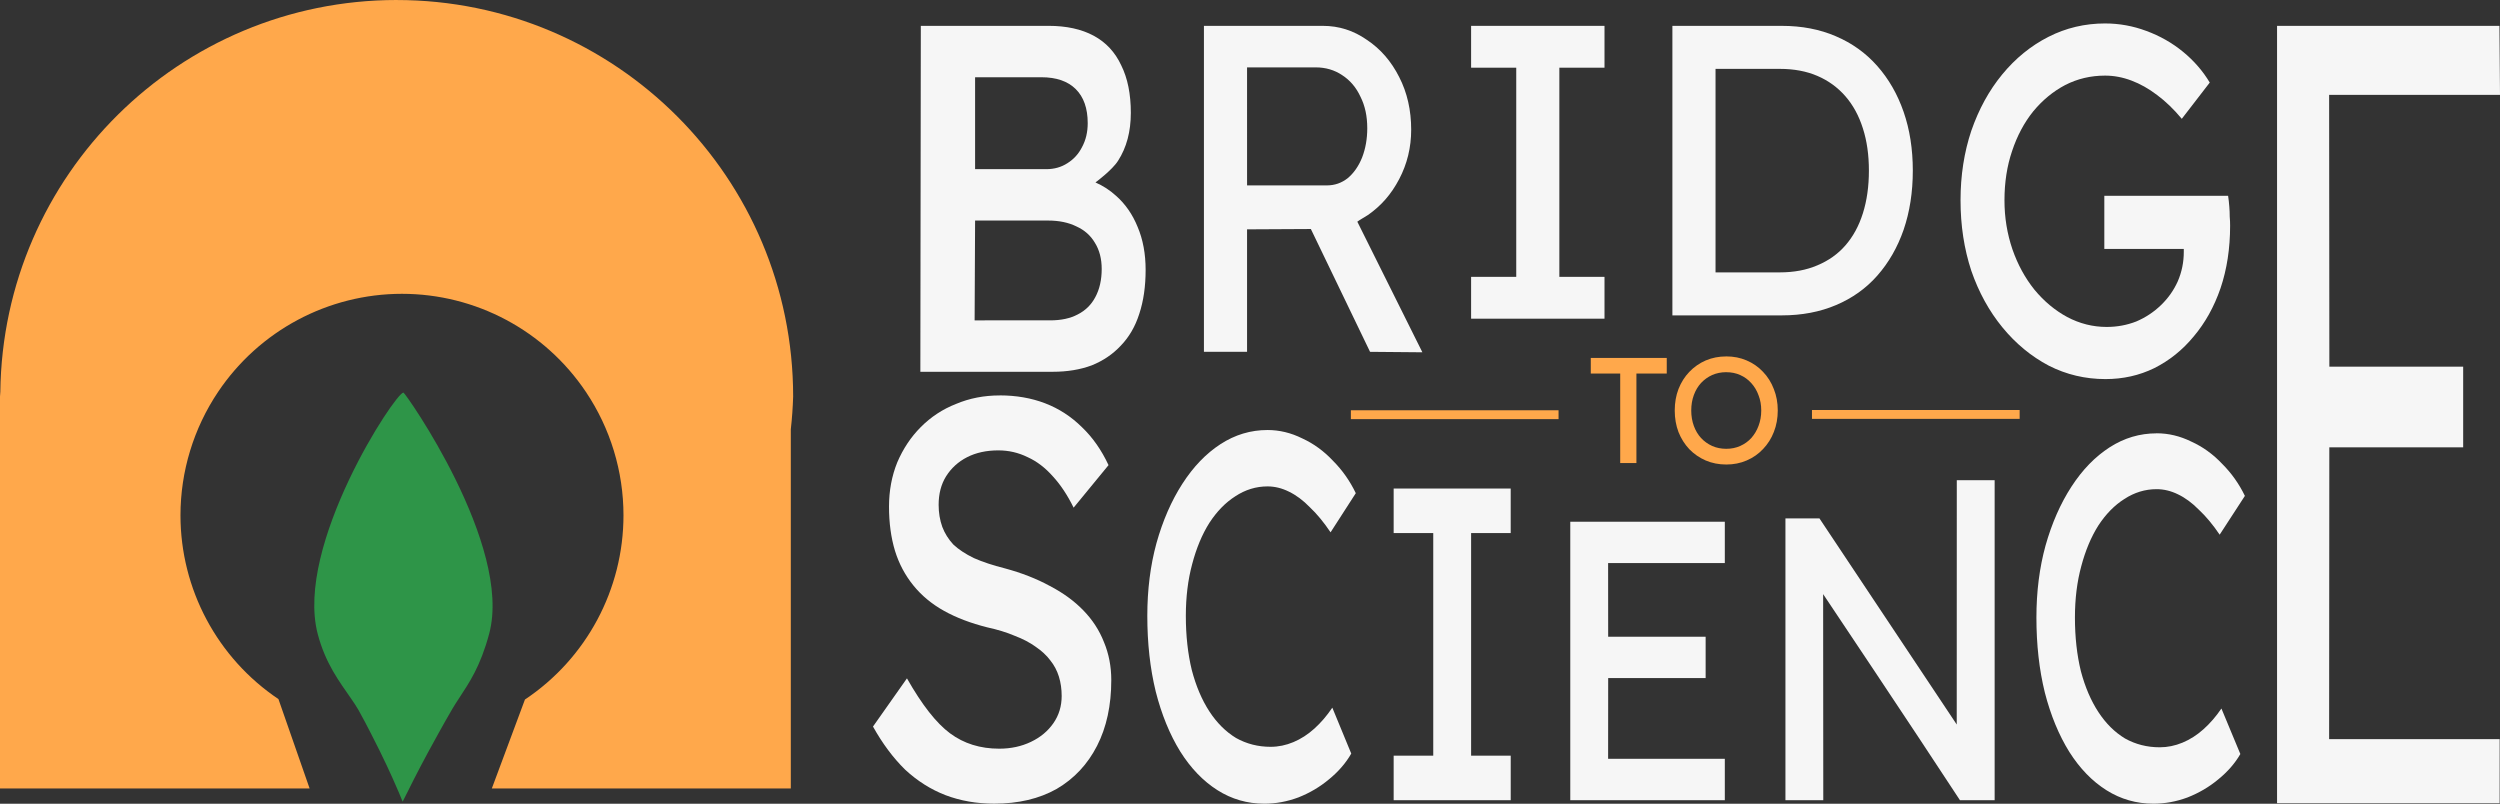 <?xml version="1.0" encoding="UTF-8" standalone="no"?>
<!-- Created with Inkscape (http://www.inkscape.org/) -->

<svg
   width="140.94mm"
   height="45.31mm"
   viewBox="0 0 140.94 45.31"
   version="1.1"
   id="svg1"
   xmlns="http://www.w3.org/2000/svg"
   xmlns:svg="http://www.w3.org/2000/svg">
  <rect x="0" y="0" width="140.94" height="45.31" fill="#333333" stroke="none"/>
  <defs
     id="defs1" />
  <g
     id="layer1"
     transform="translate(-37.824,-182.332)">
    <g
       id="g286-9"
       style="display:inline"
       transform="translate(26.182,45.542)">
      <path
         id="path88-5"
         style="display:inline;fill:#2e9548;fill-opacity:1;stroke-width:0;stroke-linejoin:round;paint-order:fill markers stroke"
         d="m 34.385,158.923 c -0.454,0 -6.129,8.617 -4.834,13.596 0.44,1.692 1.248,2.726 1.874,3.64 0.151,0.221 0.303,0.439 0.424,0.653 0.264,0.466 0.486,0.904 0.714,1.345 0.671,1.298 1.174,2.398 1.466,3.084 0.032,0.075 0.084,0.191 0.111,0.254 4.53e-4,9.3e-4 0.002,0.003 0.002,0.005 4.4e-5,1.5e-4 -3.7e-5,3.7e-4 0,5.2e-4 0.125,0.299 0.199,0.484 0.199,0.484 0,0 0.192,-0.379 0.244,-0.484 4.5e-5,-9e-5 -4.4e-5,-4.3e-4 0,-5.2e-4 0.004,-0.008 0.015,-0.029 0.02,-0.038 v -5.2e-4 c 0.025,-0.051 0.076,-0.151 0.111,-0.221 0.311,-0.628 0.816,-1.618 1.65,-3.116 0.261,-0.468 0.522,-0.94 0.806,-1.419 0.112,-0.189 0.23,-0.367 0.348,-0.548 0.576,-0.885 1.2,-1.776 1.7,-3.64 1.334,-4.969 -4.732,-13.596 -4.834,-13.596 z" />
      <path
         id="path69-4"
         style="display:inline;fill:#ffa84b;fill-opacity:1;stroke-width:0;stroke-linejoin:round;paint-order:fill markers stroke"
         d="m 33.999,136.79 c -12.238,0.01 -22.193,9.856 -22.338,22.093 -0.007,0.088 -0.013,0.176 -0.019,0.265 v 22.093 h 17.455 l -0.127,-0.365 -1.63,-4.674 c -3.451,-2.319 -5.522,-6.203 -5.523,-10.361 7.91e-4,-2.478 0.739,-4.9 2.12,-6.957 2.318,-3.455 6.206,-5.529 10.367,-5.53 4.162,2.4e-4 8.05,2.074 10.369,5.53 1.381,2.057 2.118,4.479 2.119,6.957 -3.17e-4,4.173 -2.085,8.07 -5.556,10.386 l -1.689,4.537 -0.178,0.477 h 16.856 v -20.249 c 0.069,-0.613 0.113,-1.228 0.132,-1.844 1.06e-4,-12.347 -10.009,-22.357 -22.357,-22.357 z" />
      <g
         id="g116-1-1-2-3"
         style="display:inline;fill:#f6f6f6;fill-opacity:1"
         transform="translate(-0.546,-94.411)">
        <path
           d="m 133.769,255.631 c -0.948,0 -1.831,0.262 -2.647,0.787 -0.817,0.525 -1.534,1.264 -2.153,2.217 -0.619,0.953 -1.106,2.061 -1.462,3.324 -0.342,1.244 -0.514,2.596 -0.514,4.054 0,1.536 0.158,2.945 0.474,4.228 0.329,1.283 0.791,2.401 1.383,3.353 0.593,0.933 1.291,1.653 2.094,2.158 0.803,0.505 1.686,0.758 2.647,0.758 0.645,0 1.284,-0.117 1.916,-0.35 0.645,-0.253 1.225,-0.593 1.738,-1.021 0.527,-0.428 0.942,-0.904 1.245,-1.429 l -1.067,-2.566 c -0.303,0.447 -0.639,0.836 -1.008,1.166 -0.369,0.331 -0.763,0.583 -1.185,0.758 -0.421,0.175 -0.85,0.262 -1.284,0.262 -0.711,0 -1.363,-0.165 -1.956,-0.496 -0.58,-0.35 -1.08,-0.845 -1.501,-1.487 -0.421,-0.642 -0.751,-1.41 -0.988,-2.304 -0.224,-0.914 -0.336,-1.924 -0.336,-3.032 0,-1.05 0.118,-2.012 0.356,-2.887 0.237,-0.894 0.56,-1.662 0.968,-2.304 0.421,-0.642 0.909,-1.138 1.462,-1.488 0.566,-0.369 1.172,-0.554 1.817,-0.554 0.408,0 0.81,0.097 1.205,0.291 0.408,0.194 0.803,0.486 1.185,0.875 0.395,0.369 0.784,0.836 1.166,1.4 l 1.422,-2.187 c -0.329,-0.68 -0.757,-1.284 -1.284,-1.809 -0.514,-0.544 -1.094,-0.962 -1.739,-1.253 -0.632,-0.311 -1.284,-0.467 -1.955,-0.467 z"
           style="font-weight:500;font-size:19.756px;font-family:Lexend;-inkscape-font-specification:'Lexend Medium';fill:#f6f6f6;fill-opacity:1;stroke:#000000;stroke-width:0"
           id="path102-3-8-5-1" />
        <path
           d="m 112.844,260.426 v 15.887 h 2.133 l -0.008,-11.618 c 0,0 5.068,7.57 7.713,11.618 h 1.956 v -18.039 h -2.134 l -0.003,13.773 -7.741,-11.622 z"
           style="font-weight:500;font-size:19.756px;font-family:Lexend;-inkscape-font-specification:'Lexend Medium';fill:#f6f6f6;fill-opacity:1;stroke:#000000;stroke-width:0"
           id="path103-8-6-2-2" />
        <path
           d="m 108.345,269.428 v -2.332 h -5.495 l -0.003,-4.15 h 6.579 v -2.333 h -8.712 v 15.7 h 8.712 v -2.333 h -6.579 l 0.004,-4.553 z"
           style="font-weight:500;font-size:19.756px;font-family:Lexend;-inkscape-font-specification:'Lexend Medium';fill:#f6f6f6;fill-opacity:1;stroke:#000000;stroke-width:0"
           id="path104-7-2-0-3" />
        <path
           d="m 90.757,258.742 v 2.51 h 2.232 v 12.551 h -2.232 v 2.51 h 6.599 v -2.51 H 95.123 V 261.253 h 2.232 v -2.51 z"
           style="font-weight:500;font-size:19.756px;font-family:Lexend;-inkscape-font-specification:'Lexend Medium';fill:#f6f6f6;fill-opacity:1;stroke:#000000;stroke-width:0"
           id="path105-4-1-3-3" />
        <path
           d="m 83.645,255.444 c -0.948,0 -1.83,0.265 -2.647,0.794 -0.817,0.53 -1.534,1.275 -2.153,2.237 -0.619,0.961 -1.106,2.079 -1.462,3.354 -0.342,1.255 -0.514,2.619 -0.514,4.09 0,1.55 0.158,2.972 0.474,4.266 0.329,1.295 0.79,2.422 1.383,3.383 0.593,0.942 1.291,1.667 2.094,2.177 0.803,0.51 1.685,0.765 2.647,0.765 0.645,0 1.284,-0.118 1.917,-0.353 0.645,-0.255 1.225,-0.598 1.738,-1.03 0.527,-0.432 0.941,-0.912 1.244,-1.442 l -1.067,-2.589 c -0.303,0.451 -0.639,0.843 -1.008,1.177 -0.369,0.333 -0.764,0.589 -1.185,0.765 -0.421,0.177 -0.85,0.265 -1.284,0.265 -0.711,0 -1.363,-0.167 -1.955,-0.5 -0.579,-0.353 -1.08,-0.853 -1.502,-1.5 -0.421,-0.647 -0.75,-1.423 -0.988,-2.325 -0.224,-0.922 -0.336,-1.941 -0.336,-3.059 0,-1.059 0.118,-2.03 0.356,-2.913 0.237,-0.902 0.56,-1.677 0.968,-2.324 0.421,-0.647 0.909,-1.148 1.462,-1.501 0.566,-0.373 1.172,-0.559 1.817,-0.559 0.408,0 0.81,0.098 1.205,0.294 0.408,0.196 0.804,0.49 1.185,0.883 0.395,0.373 0.784,0.843 1.166,1.412 l 1.422,-2.207 c -0.329,-0.687 -0.757,-1.295 -1.284,-1.825 -0.514,-0.549 -1.093,-0.97 -1.738,-1.265 -0.632,-0.314 -1.284,-0.471 -1.956,-0.471 z"
           style="font-weight:500;font-size:19.756px;font-family:Lexend;-inkscape-font-specification:'Lexend Medium';fill:#f6f6f6;fill-opacity:1;stroke:#000000;stroke-width:0"
           id="path106-2-4-7-4" />
        <path
           d="m 68.544,253.494 c -0.88,0 -1.699,0.159 -2.458,0.479 -0.759,0.298 -1.424,0.736 -1.993,1.311 -0.552,0.554 -0.992,1.215 -1.32,1.982 -0.311,0.767 -0.466,1.599 -0.466,2.494 0,0.916 0.112,1.748 0.337,2.494 0.224,0.725 0.569,1.375 1.035,1.95 0.466,0.575 1.044,1.055 1.735,1.438 0.69,0.384 1.501,0.693 2.433,0.927 0.587,0.128 1.105,0.287 1.553,0.479 0.449,0.17 0.837,0.373 1.165,0.608 0.345,0.234 0.622,0.49 0.829,0.767 0.224,0.277 0.388,0.586 0.492,0.927 0.104,0.341 0.155,0.703 0.155,1.087 0,0.575 -0.155,1.087 -0.466,1.534 -0.311,0.448 -0.733,0.799 -1.268,1.054 -0.535,0.256 -1.13,0.384 -1.786,0.384 -1.07,0 -1.993,-0.288 -2.769,-0.863 -0.777,-0.575 -1.588,-1.61 -2.433,-3.102 l -1.915,2.718 c 0.535,0.959 1.139,1.769 1.812,2.429 0.69,0.639 1.449,1.119 2.278,1.439 0.846,0.32 1.761,0.479 2.744,0.479 1.363,0 2.536,-0.277 3.52,-0.831 0.984,-0.575 1.743,-1.385 2.278,-2.429 0.535,-1.044 0.802,-2.281 0.802,-3.709 0,-0.767 -0.138,-1.481 -0.414,-2.142 -0.259,-0.661 -0.647,-1.258 -1.165,-1.79 -0.518,-0.533 -1.148,-0.991 -1.89,-1.375 -0.742,-0.405 -1.587,-0.735 -2.536,-0.991 -0.673,-0.17 -1.251,-0.362 -1.735,-0.575 -0.483,-0.234 -0.871,-0.491 -1.165,-0.768 -0.276,-0.298 -0.483,-0.629 -0.621,-0.991 -0.138,-0.384 -0.207,-0.799 -0.207,-1.247 0,-0.618 0.138,-1.15 0.414,-1.598 0.293,-0.469 0.691,-0.831 1.191,-1.087 0.5,-0.256 1.087,-0.384 1.76,-0.384 0.587,0 1.138,0.128 1.656,0.384 0.518,0.234 0.992,0.597 1.424,1.087 0.431,0.469 0.819,1.054 1.165,1.758 l 1.968,-2.397 c -0.397,-0.853 -0.898,-1.566 -1.502,-2.142 -0.604,-0.597 -1.294,-1.045 -2.07,-1.343 -0.777,-0.298 -1.631,-0.447 -2.563,-0.447 z"
           style="font-weight:500;font-size:19.756px;font-family:Lexend;-inkscape-font-specification:'Lexend Medium';fill:#f6f6f6;fill-opacity:1;stroke:#000000;stroke-width:0"
           id="path107-7-6-2-1" />
        <path
           d="m 109.507,251.295 c -0.418,0 -0.805,0.076 -1.16,0.228 -0.35,0.152 -0.657,0.367 -0.922,0.643 -0.26,0.271 -0.463,0.593 -0.61,0.965 -0.141,0.367 -0.212,0.771 -0.212,1.211 0,0.44 0.071,0.847 0.212,1.219 0.147,0.367 0.35,0.689 0.61,0.965 0.265,0.271 0.572,0.483 0.922,0.635 0.356,0.152 0.742,0.228 1.16,0.228 0.418,0 0.801,-0.076 1.151,-0.228 0.356,-0.152 0.663,-0.367 0.923,-0.643 0.265,-0.277 0.469,-0.598 0.61,-0.965 0.147,-0.373 0.22,-0.776 0.22,-1.211 0,-0.435 -0.073,-0.836 -0.22,-1.203 -0.141,-0.373 -0.344,-0.697 -0.61,-0.974 -0.26,-0.277 -0.567,-0.491 -0.923,-0.643 -0.35,-0.152 -0.734,-0.228 -1.151,-0.228 z m 0,0.889 c 0.288,0 0.55,0.053 0.788,0.161 0.243,0.107 0.451,0.26 0.626,0.457 0.175,0.192 0.311,0.42 0.407,0.686 0.102,0.26 0.152,0.545 0.152,0.855 0,0.31 -0.051,0.598 -0.152,0.864 -0.096,0.26 -0.232,0.488 -0.407,0.686 -0.175,0.192 -0.384,0.342 -0.626,0.449 -0.237,0.107 -0.5,0.161 -0.788,0.161 -0.288,0 -0.553,-0.053 -0.796,-0.161 -0.237,-0.107 -0.446,-0.257 -0.626,-0.449 -0.175,-0.192 -0.311,-0.42 -0.407,-0.686 -0.096,-0.265 -0.144,-0.553 -0.144,-0.864 0,-0.316 0.048,-0.604 0.144,-0.864 0.096,-0.265 0.232,-0.494 0.407,-0.686 0.181,-0.192 0.389,-0.342 0.626,-0.449 0.243,-0.107 0.508,-0.161 0.796,-0.161 z"
           style="font-weight:500;font-size:8.467px;font-family:Lexend;-inkscape-font-specification:'Lexend Medium';fill:#ffa84b;fill-opacity:1;stroke:#200752;stroke-width:0;stroke-opacity:1"
           id="path108-7-2-9-1" />
        <path
           d="m 101.87,251.38 v 0.88 h 1.659 v 5.046 h 0.914 v -5.046 h 1.71 v -0.88 z"
           style="font-weight:500;font-size:8.467px;font-family:Lexend;-inkscape-font-specification:'Lexend Medium';fill:#ffa84b;fill-opacity:1;stroke:#200752;stroke-width:0;stroke-opacity:1"
           id="path109-9-9-7-3" />
        <path
           d="m 143.495,236.55 h 9.633 l -0.032,-3.892 h -12.537 v 43.824 h 12.549 l 9.7e-4,-3.611 h -9.614 l 0.011,-16.451 h 7.546 v -4.546 h -7.544 z"
           style="font-weight:500;font-size:22.515px;font-family:Lexend;-inkscape-font-specification:'Lexend Medium';fill:#f6f6f6;fill-opacity:1;stroke:#000000;stroke-width:0"
           id="path110-3-1-5-8" />
        <path
           d="m 130.866,232.523 c -1.141,0 -2.207,0.252 -3.197,0.756 -0.991,0.504 -1.861,1.213 -2.612,2.128 -0.736,0.896 -1.313,1.951 -1.734,3.164 -0.405,1.213 -0.608,2.52 -0.608,3.921 0,1.419 0.202,2.744 0.608,3.976 0.42,1.213 1.006,2.278 1.756,3.192 0.751,0.915 1.621,1.633 2.612,2.156 0.991,0.504 2.056,0.756 3.197,0.756 0.991,0 1.906,-0.206 2.747,-0.616 0.856,-0.429 1.598,-1.026 2.229,-1.792 0.645,-0.765 1.149,-1.671 1.509,-2.716 0.36,-1.064 0.54,-2.24 0.54,-3.528 0,-0.168 -0.007,-0.336 -0.022,-0.504 0,-0.187 -0.008,-0.374 -0.023,-0.56 -0.015,-0.205 -0.038,-0.41 -0.068,-0.616 h -6.979 v 2.996 h 4.48 v 0 0.168 c 0,0.579 -0.112,1.13 -0.337,1.652 -0.225,0.504 -0.54,0.952 -0.946,1.344 -0.405,0.392 -0.871,0.7 -1.396,0.924 -0.525,0.205 -1.081,0.308 -1.666,0.308 -0.781,0 -1.523,-0.186 -2.229,-0.56 -0.69,-0.373 -1.306,-0.887 -1.846,-1.541 -0.525,-0.653 -0.938,-1.409 -1.238,-2.268 -0.3,-0.877 -0.451,-1.801 -0.451,-2.772 0,-1.008 0.143,-1.932 0.428,-2.772 0.285,-0.859 0.683,-1.606 1.193,-2.24 0.525,-0.635 1.126,-1.129 1.801,-1.484 0.69,-0.355 1.441,-0.532 2.252,-0.532 0.495,0 0.991,0.093 1.486,0.28 0.495,0.187 0.975,0.457 1.441,0.812 0.48,0.355 0.945,0.803 1.396,1.344 l 1.576,-2.044 c -0.39,-0.653 -0.893,-1.232 -1.508,-1.736 -0.615,-0.504 -1.306,-0.896 -2.071,-1.176 -0.75,-0.28 -1.524,-0.42 -2.319,-0.42 z"
           style="font-weight:500;font-size:22.515px;font-family:Lexend;-inkscape-font-specification:'Lexend Medium';fill:#f6f6f6;fill-opacity:1;stroke:#000000;stroke-width:0"
           id="path111-1-5-3-7" />
        <path
           d="m 106.471,232.659 v 16.322 h 6.169 c 1.126,0 2.147,-0.194 3.062,-0.583 0.916,-0.389 1.689,-0.941 2.319,-1.656 0.645,-0.731 1.14,-1.593 1.486,-2.588 0.345,-1.01 0.518,-2.122 0.518,-3.334 0,-1.212 -0.173,-2.316 -0.518,-3.311 -0.345,-0.995 -0.84,-1.857 -1.486,-2.588 -0.645,-0.731 -1.426,-1.29 -2.342,-1.679 -0.901,-0.389 -1.914,-0.583 -3.04,-0.583 z m 2.432,2.425 h 3.625 c 0.796,0 1.501,0.132 2.116,0.396 0.615,0.264 1.141,0.645 1.576,1.143 0.435,0.497 0.765,1.104 0.991,1.819 0.225,0.7 0.338,1.492 0.338,2.378 0,0.886 -0.113,1.687 -0.338,2.402 -0.225,0.715 -0.555,1.321 -0.991,1.819 -0.42,0.482 -0.946,0.855 -1.576,1.119 -0.615,0.264 -1.321,0.397 -2.116,0.397 h -3.625 c 0.004,0.249 0,0 0,0 v -11.472 c 0,0 0,-0.361 0,0 z"
           style="font-weight:500;font-size:22.515px;font-family:Lexend;-inkscape-font-specification:'Lexend Medium';fill:#f6f6f6;fill-opacity:1;stroke:#000000;stroke-width:0"
           id="path112-9-0-4-4" />
        <path
           d="m 95.123,232.659 v 2.358 h 2.545 v 11.792 h -2.545 v 2.358 h 7.52 v -2.358 h -2.545 v -11.792 h 2.545 v -2.358 z"
           style="font-weight:500;font-size:22.515px;font-family:Lexend;-inkscape-font-specification:'Lexend Medium';fill:#f6f6f6;fill-opacity:1;stroke:#000000;stroke-width:0"
           id="path113-8-3-3-2" />
        <path
           d="m 80.061,232.659 v 18.376 h 2.431 v -6.904 l 3.597,-0.019 3.337,6.924 2.95,0.026 -3.668,-7.363 c 0.169,-0.128 0.416,-0.253 0.596,-0.374 0.751,-0.525 1.316,-1.17 1.766,-2.028 0.45,-0.858 0.675,-1.785 0.675,-2.783 0,-1.103 -0.225,-2.092 -0.675,-2.967 -0.45,-0.893 -1.058,-1.592 -1.824,-2.1 -0.751,-0.525 -1.576,-0.788 -2.477,-0.788 z m 2.431,2.341 h 3.873 c 0.555,0 1.051,0.145 1.486,0.436 0.45,0.291 0.795,0.697 1.036,1.22 0.255,0.504 0.382,1.094 0.382,1.772 0,0.6 -0.097,1.152 -0.292,1.656 -0.195,0.484 -0.465,0.872 -0.81,1.162 -0.345,0.271 -0.736,0.407 -1.171,0.407 h -4.503 z"
           style="font-weight:500;font-size:22.515px;font-family:Lexend;-inkscape-font-specification:'Lexend Medium';fill:#f6f6f6;fill-opacity:1;stroke:#000000;stroke-width:0"
           id="path98-7" />
        <path
           d="m 64.1,232.659 -0.026,19.502 h 7.454 c 0.826,0 1.561,-0.121 2.207,-0.362 0.645,-0.26 1.193,-0.632 1.643,-1.115 0.465,-0.483 0.81,-1.077 1.036,-1.783 0.24,-0.724 0.36,-1.551 0.36,-2.48 0,-0.91 -0.15,-1.718 -0.45,-2.424 -0.285,-0.706 -0.691,-1.291 -1.216,-1.755 -0.347,-0.319 -0.736,-0.567 -1.162,-0.756 -0.214,0.121 0,0 0,0 0,0 0.945,-0.696 1.274,-1.222 0.48,-0.743 0.72,-1.644 0.72,-2.702 0,-1.059 -0.18,-1.95 -0.54,-2.675 -0.345,-0.743 -0.863,-1.3 -1.554,-1.672 -0.69,-0.371 -1.538,-0.557 -2.544,-0.557 z m 3.06,2.897 h 3.738 c 0.841,0 1.486,0.222 1.936,0.668 0.45,0.446 0.675,1.087 0.675,1.923 0,0.501 -0.105,0.947 -0.315,1.337 -0.195,0.39 -0.473,0.697 -0.833,0.92 -0.345,0.223 -0.743,0.334 -1.193,0.334 h -4.008 z m 0,8.079 h 4.121 c 0.615,0 1.148,0.111 1.598,0.334 0.45,0.204 0.795,0.511 1.036,0.92 0.255,0.409 0.383,0.901 0.383,1.476 0,0.613 -0.12,1.142 -0.36,1.588 -0.225,0.427 -0.555,0.752 -0.991,0.975 -0.42,0.223 -0.938,0.334 -1.554,0.334 H 67.133 Z"
           style="font-weight:500;font-size:22.515px;font-family:Lexend;-inkscape-font-specification:'Lexend Medium';fill:#f6f6f6;fill-opacity:1;stroke:#000000;stroke-width:0"
           id="path116-0-9-1-7" />
        <path
           style="fill:#ffa84b;fill-opacity:1;stroke:#ffa84b;stroke-width:0.5;stroke-linecap:butt;stroke-linejoin:round;stroke-dasharray:none;stroke-opacity:1;paint-order:fill markers stroke"
           d="M 100.053,254.58 H 88.345"
           id="path151-2-2-3-9" />
        <path
           style="display:inline;fill:#ffa84b;fill-opacity:1;stroke:#ffa84b;stroke-width:0.5;stroke-linecap:butt;stroke-linejoin:round;stroke-dasharray:none;stroke-opacity:1;paint-order:fill markers stroke"
           d="M 126.048,254.565 H 114.34"
           id="path151-8-8-9-2-3" />
      </g>
    </g>
  </g>
</svg>
